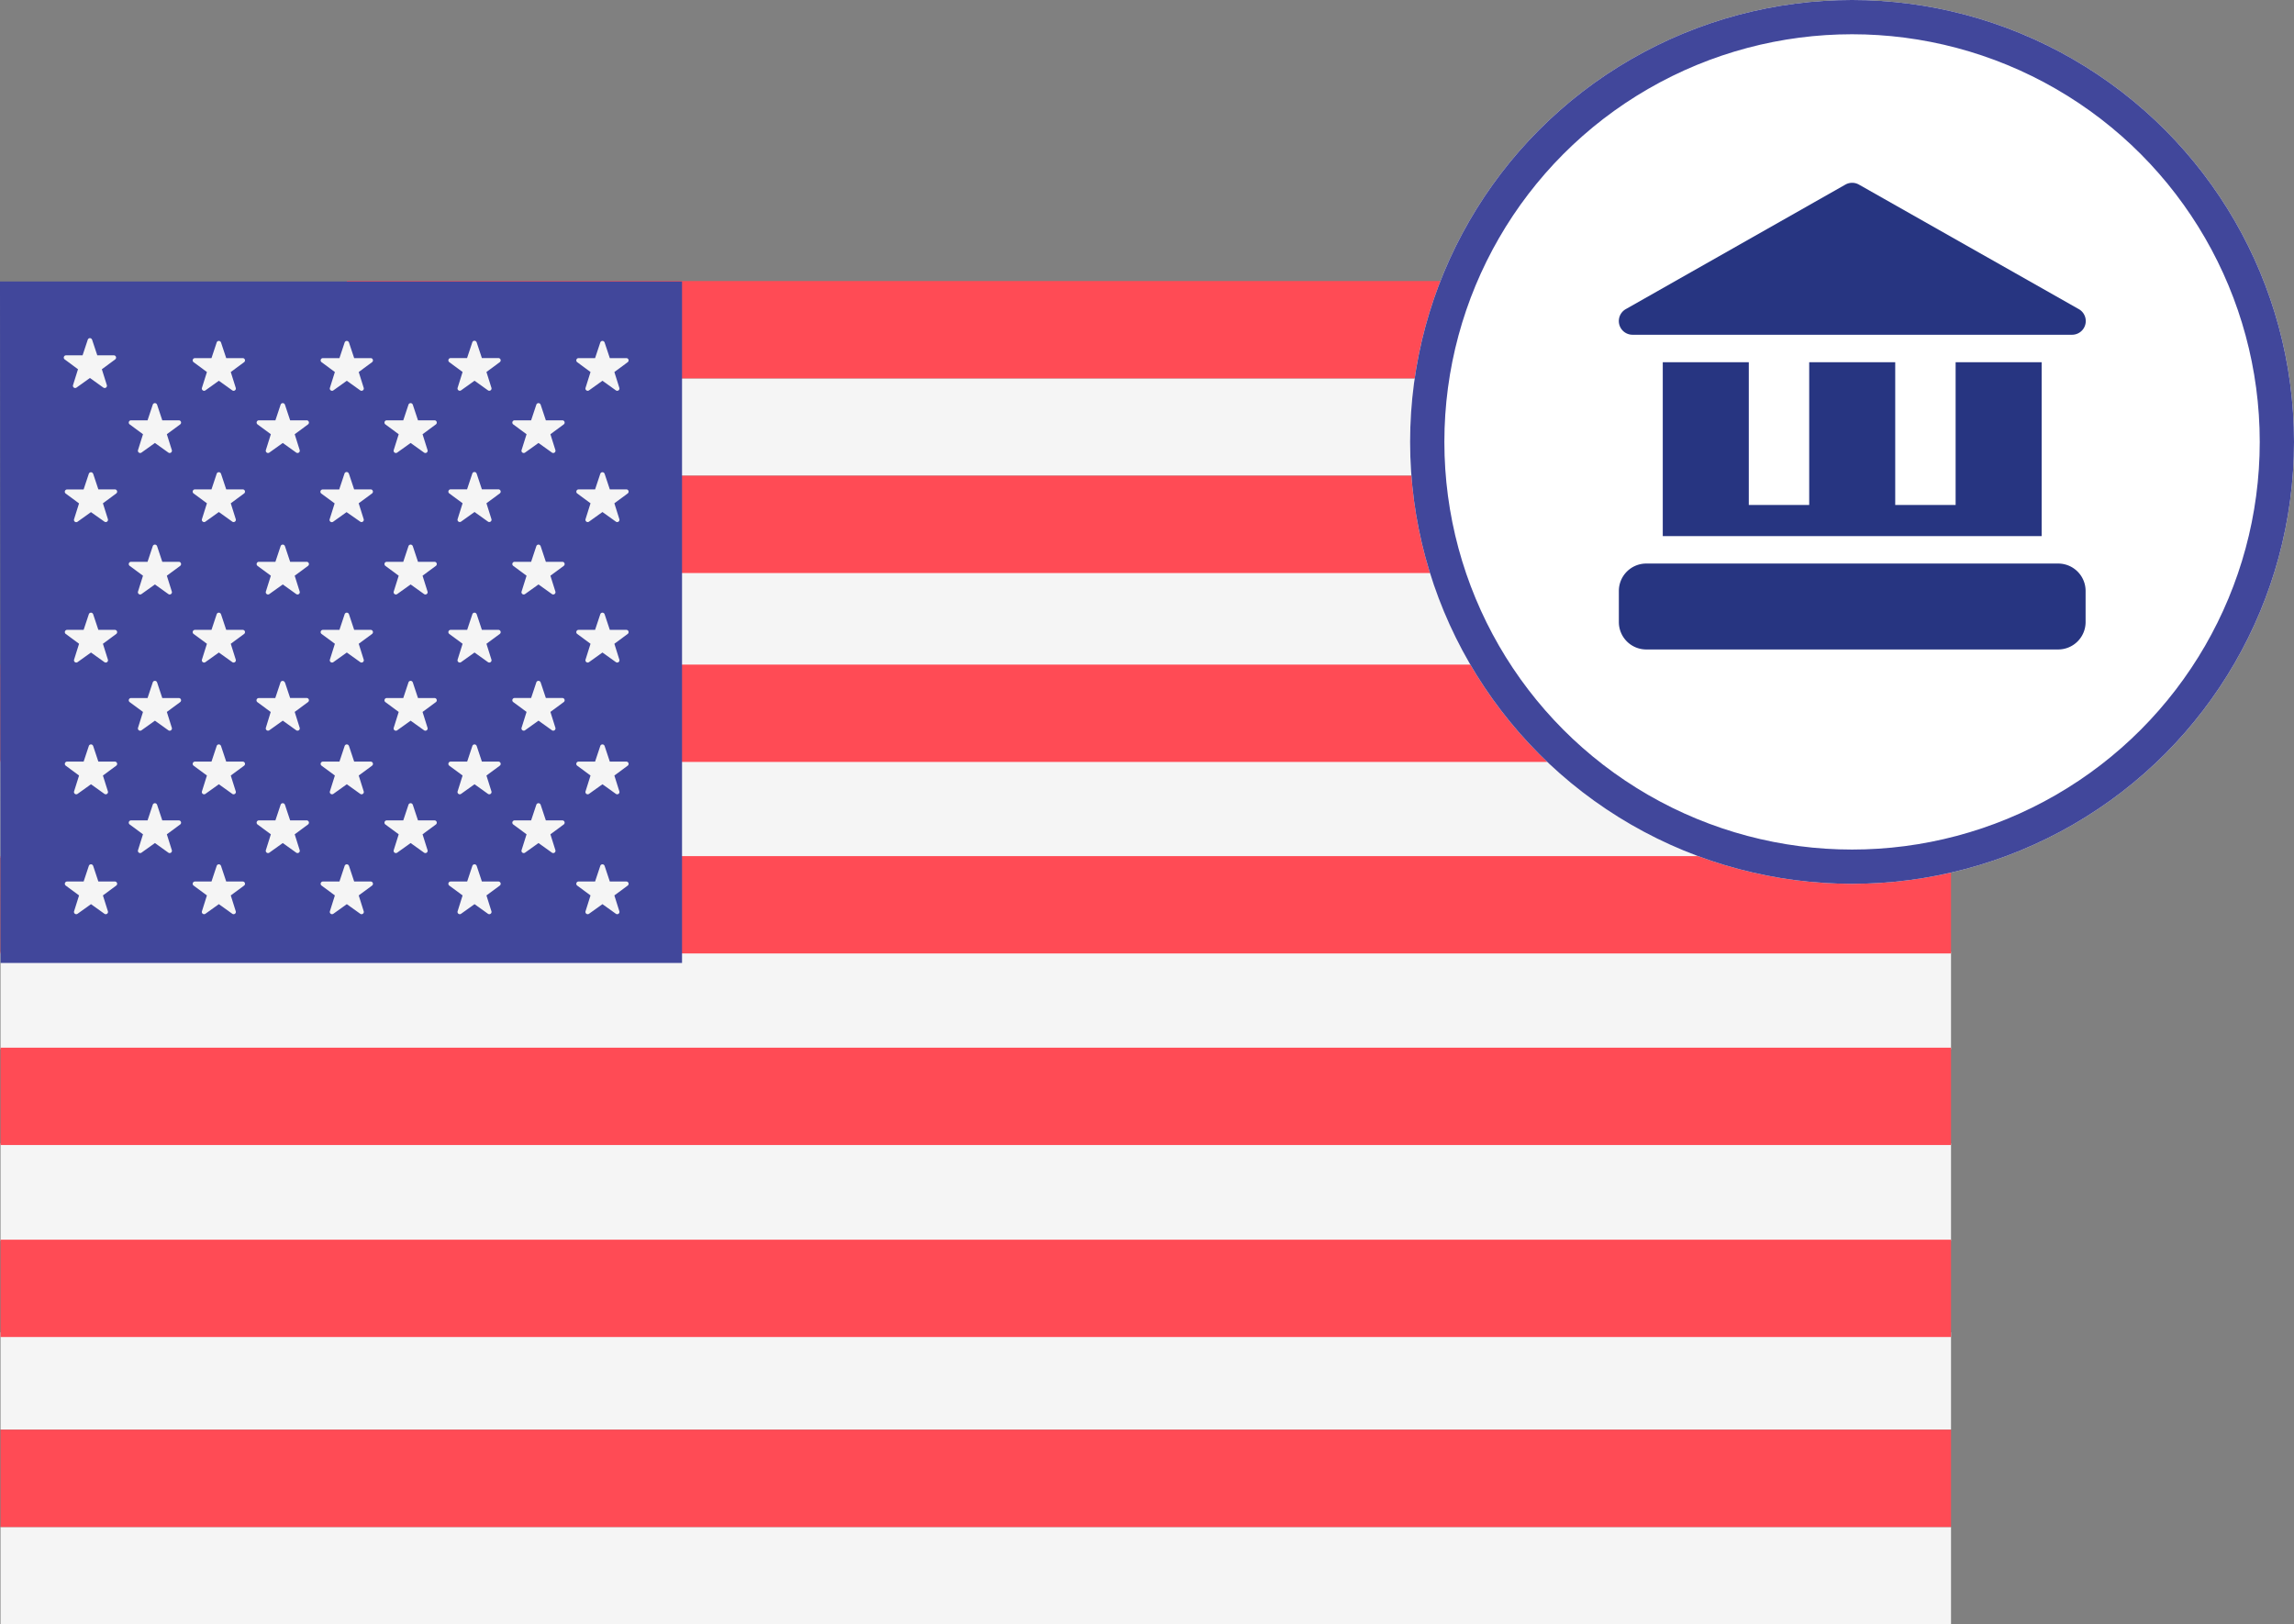 <svg xmlns="http://www.w3.org/2000/svg" width="66.96" height="47.418" viewBox="0 0 66.96 47.418">
  <rect x="0" y="0" width="66.96" height="47.418" fill="#808080" stroke="none"/>
  <g id="Group_11092" data-name="Group 11092" transform="translate(-1404.851 -2903)">
    <g id="Group_428" data-name="Group 428" transform="translate(1404.851 2911.204)">
      <rect id="Rectangle_921" data-name="Rectangle 921" width="56.934" height="2.841" transform="translate(0.015 36.373)" fill="#f5f5f5"/>
      <g id="Group_427" data-name="Group 427" transform="translate(0 0)">
        <rect id="Rectangle_919" data-name="Rectangle 919" width="56.934" height="2.841" transform="translate(0.015 13.993)" fill="#f5f5f5"/>
        <rect id="Rectangle_919-2" data-name="Rectangle 919" width="46.826" height="2.841" transform="translate(10.123 2.842)" fill="#f5f5f5"/>
        <rect id="Rectangle_920" data-name="Rectangle 920" width="56.934" height="2.841" transform="translate(0.015 19.584)" fill="#f5f5f5"/>
        <rect id="Rectangle_920-2" data-name="Rectangle 920" width="46.826" height="2.841" transform="translate(10.123 8.388)" fill="#f5f5f5"/>
        <rect id="Rectangle_920-3" data-name="Rectangle 920" width="56.934" height="2.841" transform="translate(0.015 30.689)" fill="#f5f5f5"/>
        <rect id="Rectangle_921-2" data-name="Rectangle 921" width="56.934" height="2.841" transform="translate(0.015 25.176)" fill="#f5f5f5"/>
        <rect id="Rectangle_922" data-name="Rectangle 922" width="56.934" height="2.841" transform="translate(0.015 11.197)" fill="#ff4b55"/>
        <rect id="Rectangle_922-2" data-name="Rectangle 922" width="46.826" height="2.841" transform="translate(10.123)" fill="#ff4b55"/>
        <rect id="Rectangle_923" data-name="Rectangle 923" width="56.934" height="2.841" transform="translate(0.015 16.788)" fill="#ff4b55"/>
        <rect id="Rectangle_923-2" data-name="Rectangle 923" width="46.826" height="2.841" transform="translate(10.123 5.683)" fill="#ff4b55"/>
        <rect id="Rectangle_923-3" data-name="Rectangle 923" width="56.934" height="2.841" transform="translate(0.015 27.985)" fill="#ff4b55"/>
        <rect id="Rectangle_924" data-name="Rectangle 924" width="56.934" height="2.841" transform="translate(0.015 22.38)" fill="#ff4b55"/>
        <rect id="Rectangle_924-2" data-name="Rectangle 924" width="56.934" height="2.841" transform="translate(0.015 33.531)" fill="#ff4b55"/>
        <path id="Path_2600" data-name="Path 2600" d="M19.86,0H-.048l.015,19.893H19.86Z" transform="translate(0.048 0.014)" fill="#41479b"/>
        <path id="Path_2602" data-name="Path 2602" d="M26.825,77.179l.153.46.485,0a.066.066,0,0,1,.038.118l-.39.288.146.464a.066.066,0,0,1-.1.073l-.395-.279-.394.282a.066.066,0,0,1-.1-.073l.146-.464-.39-.288a.066.066,0,0,1,.038-.118l.485,0,.153-.46a.066.066,0,0,1,.124,0Z" transform="translate(-24.107 -71.557)" fill="#f5f5f5"/>
        <path id="Path_2603" data-name="Path 2603" d="M26.825,136.116l.153.46.485,0a.066.066,0,0,1,.038.118l-.39.288.146.464a.066.066,0,0,1-.1.073l-.394-.282-.394.282a.066.066,0,0,1-.1-.073l.146-.464-.39-.288a.066.066,0,0,1,.038-.118l.485,0,.153-.46a.066.066,0,0,1,.123,0Z" transform="translate(-24.107 -126.393)" fill="#f5f5f5"/>
        <path id="Path_2604" data-name="Path 2604" d="M26.825,190.262l.153.46.485,0a.066.066,0,0,1,.038.118l-.39.288.146.464a.066.066,0,0,1-.1.073l-.394-.282-.394.282a.066.066,0,0,1-.1-.073l.146-.464-.39-.288a.066.066,0,0,1,.038-.118l.485,0,.153-.46a.066.066,0,0,1,.123,0Z" transform="translate(-24.107 -176.693)" fill="#f5f5f5"/>
        <path id="Path_2605" data-name="Path 2605" d="M26.825,239.534l.153.46.485,0a.066.066,0,0,1,.038.118l-.39.288.146.464a.066.066,0,0,1-.1.073l-.394-.282-.394.282a.066.066,0,0,1-.1-.073l.146-.464-.39-.288a.066.066,0,0,1,.038-.118l.485,0,.153-.46a.066.066,0,0,1,.123,0Z" transform="translate(-24.107 -222.465)" fill="#f5f5f5"/>
        <path id="Path_2606" data-name="Path 2606" d="M52.691,49.209l.153.46.485,0a.066.066,0,0,1,.038.118l-.39.288.146.464a.066.066,0,0,1-.1.073l-.394-.282-.394.282a.066.066,0,0,1-.1-.073l.146-.464-.39-.288a.066.066,0,0,1,.038-.118l.485,0,.153-.46a.066.066,0,0,1,.123,0Z" transform="translate(-48.107 -45.603)" fill="#f5f5f5"/>
        <path id="Path_2606-2" data-name="Path 2606" d="M52.691,49.209l.153.46.485,0a.066.066,0,0,1,.038.118l-.39.288.146.464a.066.066,0,0,1-.1.073l-.394-.282-.394.282a.066.066,0,0,1-.1-.073l.146-.464-.39-.288a.066.066,0,0,1,.038-.118l.485,0,.153-.46a.066.066,0,0,1,.123,0Z" transform="translate(-50.004 -47.5)" fill="#f5f5f5"/>
        <path id="Path_2607" data-name="Path 2607" d="M52.689,108.142l.153.46.485,0a.066.066,0,0,1,.038.118l-.39.288.146.464a.066.066,0,0,1-.1.073l-.394-.282-.394.282a.066.066,0,0,1-.1-.073l.146-.464-.39-.288a.066.066,0,0,1,.038-.118l.485,0,.153-.46a.066.066,0,0,1,.123,0Z" transform="translate(-48.105 -100.406)" fill="#f5f5f5"/>
        <path id="Path_2608" data-name="Path 2608" d="M52.689,164.133l.153.46.485,0a.066.066,0,0,1,.038.118l-.39.288.146.464a.066.066,0,0,1-.1.073l-.394-.282-.394.282a.066.066,0,0,1-.1-.073l.146-.464-.39-.288a.066.066,0,0,1,.038-.118l.485,0,.153-.46a.066.066,0,0,1,.123,0Z" transform="translate(-48.105 -152.42)" fill="#f5f5f5"/>
        <path id="Path_2609" data-name="Path 2609" d="M52.689,214.415l.153.46.485,0a.066.066,0,0,1,.038.118l-.39.288.146.464a.066.066,0,0,1-.1.073l-.394-.282-.394.282a.066.066,0,0,1-.1-.073l.146-.464-.39-.288a.066.066,0,0,1,.038-.118l.485,0,.153-.46a.066.066,0,0,1,.123,0Z" transform="translate(-48.105 -199.13)" fill="#f5f5f5"/>
        <path id="Path_2610" data-name="Path 2610" d="M78.552,24.046l.153.46.485,0a.066.066,0,0,1,.038.118l-.39.288.146.464a.066.066,0,0,1-.1.073l-.394-.282-.394.282a.066.066,0,0,1-.1-.073l.146-.464-.39-.288a.066.066,0,0,1,.038-.118l.485,0,.153-.46a.066.066,0,0,1,.123,0Z" transform="translate(-72.102 -22.256)" fill="#f5f5f5"/>
        <path id="Path_2611" data-name="Path 2611" d="M78.552,77.179l.153.46.485,0a.066.066,0,0,1,.038.118l-.39.288.146.464a.066.066,0,0,1-.1.073L78.49,78.3l-.394.282a.066.066,0,0,1-.1-.073l.146-.464-.39-.288a.066.066,0,0,1,.038-.118l.485,0,.153-.46a.066.066,0,0,1,.123,0Z" transform="translate(-72.102 -71.557)" fill="#f5f5f5"/>
        <path id="Path_2612" data-name="Path 2612" d="M78.552,136.116l.153.46.485,0a.066.066,0,0,1,.038.118l-.39.288.146.464a.066.066,0,0,1-.1.073l-.394-.282-.394.282a.066.066,0,0,1-.1-.073l.146-.464-.39-.288a.066.066,0,0,1,.038-.118l.485,0,.153-.46a.066.066,0,0,1,.123,0Z" transform="translate(-72.102 -126.393)" fill="#f5f5f5"/>
        <path id="Path_2613" data-name="Path 2613" d="M78.552,190.262l.153.46.485,0a.066.066,0,0,1,.038.118l-.39.288.146.464a.066.066,0,0,1-.1.073l-.394-.282-.394.282a.066.066,0,0,1-.1-.073l.146-.464-.39-.288a.066.066,0,0,1,.038-.118l.485,0,.153-.46a.066.066,0,0,1,.123,0Z" transform="translate(-72.102 -176.693)" fill="#f5f5f5"/>
        <path id="Path_2614" data-name="Path 2614" d="M78.552,239.534l.153.46.485,0a.066.066,0,0,1,.038.118l-.39.288.146.464a.066.066,0,0,1-.1.073l-.394-.282-.394.282a.066.066,0,0,1-.1-.073l.146-.464-.39-.288a.066.066,0,0,1,.038-.118l.485,0,.153-.46a.066.066,0,0,1,.123,0Z" transform="translate(-72.102 -222.465)" fill="#f5f5f5"/>
        <path id="Path_2615" data-name="Path 2615" d="M104.414,49.209l.153.46.485,0a.066.066,0,0,1,.038.118l-.39.288.146.464a.066.066,0,0,1-.1.073l-.394-.282-.394.282a.066.066,0,0,1-.1-.073l.146-.464-.39-.288a.066.066,0,0,1,.038-.118l.485,0,.153-.46a.066.066,0,0,1,.123,0Z" transform="translate(-96.098 -45.603)" fill="#f5f5f5"/>
        <path id="Path_2616" data-name="Path 2616" d="M104.414,108.142l.153.46.485,0a.066.066,0,0,1,.038.118l-.39.288.146.464a.066.066,0,0,1-.1.073l-.394-.282-.394.282a.066.066,0,0,1-.1-.073l.146-.464-.39-.288a.066.066,0,0,1,.038-.118l.485,0,.153-.46a.066.066,0,0,1,.123,0Z" transform="translate(-96.098 -100.406)" fill="#f5f5f5"/>
        <path id="Path_2617" data-name="Path 2617" d="M104.414,164.133l.153.459.485,0a.066.066,0,0,1,.038.118l-.39.288.146.464a.066.066,0,0,1-.1.073l-.394-.282-.394.282a.066.066,0,0,1-.1-.073L104,165l-.39-.288a.066.066,0,0,1,.038-.118l.485,0,.153-.459a.066.066,0,0,1,.123,0Z" transform="translate(-96.098 -152.42)" fill="#f5f5f5"/>
        <path id="Path_2618" data-name="Path 2618" d="M104.414,214.415l.153.46.485,0a.066.066,0,0,1,.038.118l-.39.288.146.464a.066.066,0,0,1-.1.073l-.394-.282-.394.282a.066.066,0,0,1-.1-.073l.146-.464-.39-.288a.066.066,0,0,1,.038-.118l.485,0,.153-.46a.066.066,0,0,1,.123,0Z" transform="translate(-96.098 -199.13)" fill="#f5f5f5"/>
        <path id="Path_2619" data-name="Path 2619" d="M130.281,24.046l.153.46.485,0a.066.066,0,0,1,.038.118l-.39.288.146.464a.066.066,0,0,1-.1.073l-.394-.282-.394.282a.066.066,0,0,1-.1-.073l.146-.464-.39-.288a.066.066,0,0,1,.038-.118l.485,0,.153-.46a.066.066,0,0,1,.123,0Z" transform="translate(-120.096 -22.256)" fill="#f5f5f5"/>
        <path id="Path_2620" data-name="Path 2620" d="M130.279,77.176l.153.46.485,0a.066.066,0,0,1,.038.118l-.39.288.146.464a.066.066,0,0,1-.1.073l-.4-.279-.394.282a.066.066,0,0,1-.1-.073l.146-.464-.39-.288a.066.066,0,0,1,.038-.118l.485,0,.153-.46a.066.066,0,0,1,.128,0Z" transform="translate(-120.095 -71.554)" fill="#f5f5f5"/>
        <path id="Path_2621" data-name="Path 2621" d="M130.281,136.116l.153.46.485,0a.066.066,0,0,1,.038.118l-.39.288.146.464a.066.066,0,0,1-.1.073l-.394-.282-.394.282a.066.066,0,0,1-.1-.073l.146-.464-.39-.288a.066.066,0,0,1,.038-.118l.485,0,.153-.46a.066.066,0,0,1,.123,0Z" transform="translate(-120.096 -126.393)" fill="#f5f5f5"/>
        <path id="Path_2622" data-name="Path 2622" d="M130.281,190.262l.153.46.485,0a.066.066,0,0,1,.038.118l-.39.288.146.464a.066.066,0,0,1-.1.073l-.394-.282-.394.282a.066.066,0,0,1-.1-.073l.146-.464-.39-.288a.066.066,0,0,1,.038-.118l.485,0,.153-.46a.066.066,0,0,1,.123,0Z" transform="translate(-120.096 -176.693)" fill="#f5f5f5"/>
        <path id="Path_2623" data-name="Path 2623" d="M130.281,239.534l.153.46.485,0a.066.066,0,0,1,.038.118l-.39.288.146.464a.066.066,0,0,1-.1.073l-.394-.282-.394.282a.066.066,0,0,1-.1-.073l.146-.464-.39-.288a.066.066,0,0,1,.038-.118l.485,0,.153-.46a.066.066,0,0,1,.123,0Z" transform="translate(-120.096 -222.465)" fill="#f5f5f5"/>
        <path id="Path_2624" data-name="Path 2624" d="M156.14,49.209l.153.46.485,0a.066.066,0,0,1,.038.118l-.39.288.146.464a.066.066,0,0,1-.1.073l-.394-.282-.394.282a.066.066,0,0,1-.1-.073l.146-.464-.39-.288a.066.066,0,0,1,.038-.118l.485,0,.153-.46a.066.066,0,0,1,.123,0Z" transform="translate(-144.092 -45.603)" fill="#f5f5f5"/>
        <path id="Path_2625" data-name="Path 2625" d="M156.14,108.142l.153.46.485,0a.066.066,0,0,1,.038.118l-.39.288.146.464a.066.066,0,0,1-.1.073l-.394-.282-.394.282a.066.066,0,0,1-.1-.073l.146-.464-.39-.288a.066.066,0,0,1,.038-.118l.485,0,.153-.46a.066.066,0,0,1,.123,0Z" transform="translate(-144.092 -100.406)" fill="#f5f5f5"/>
        <path id="Path_2626" data-name="Path 2626" d="M156.14,164.133l.153.46.485,0a.066.066,0,0,1,.038.118l-.39.288.146.464a.066.066,0,0,1-.1.073l-.394-.282-.394.282a.066.066,0,0,1-.1-.073l.146-.464-.39-.288a.066.066,0,0,1,.038-.118l.485,0,.153-.46a.066.066,0,0,1,.123,0Z" transform="translate(-144.092 -152.42)" fill="#f5f5f5"/>
        <path id="Path_2627" data-name="Path 2627" d="M156.14,214.415l.153.46.485,0a.066.066,0,0,1,.038.118l-.39.288.146.464a.066.066,0,0,1-.1.073l-.394-.282-.394.282a.066.066,0,0,1-.1-.073l.146-.464-.39-.288a.066.066,0,0,1,.038-.118l.485,0,.153-.46a.066.066,0,0,1,.123,0Z" transform="translate(-144.092 -199.13)" fill="#f5f5f5"/>
        <path id="Path_2628" data-name="Path 2628" d="M182,24.044l.153.46.485,0a.066.066,0,0,1,.038.118l-.39.288.146.464a.066.066,0,0,1-.1.073l-.394-.282-.394.282a.066.066,0,0,1-.1-.073l.146-.464-.39-.288a.066.066,0,0,1,.038-.118l.482,0,.153-.46a.066.066,0,0,1,.126,0Z" transform="translate(-168.087 -22.255)" fill="#f5f5f5"/>
        <path id="Path_2629" data-name="Path 2629" d="M182,77.178l.153.46.485,0a.066.066,0,0,1,.038.118l-.39.288.146.464a.066.066,0,0,1-.1.073l-.394-.282-.394.282a.066.066,0,0,1-.1-.073l.146-.464-.39-.288a.066.066,0,0,1,.038-.118h.482l.153-.46a.066.066,0,0,1,.126,0Z" transform="translate(-168.087 -71.557)" fill="#f5f5f5"/>
        <path id="Path_2630" data-name="Path 2630" d="M182,136.116l.153.46.485,0a.066.066,0,0,1,.038.118l-.39.288.146.464a.066.066,0,0,1-.1.073l-.394-.282-.394.282a.066.066,0,0,1-.1-.073l.146-.464-.39-.288a.066.066,0,0,1,.038-.118l.485,0,.153-.46a.066.066,0,0,1,.123,0Z" transform="translate(-168.087 -126.393)" fill="#f5f5f5"/>
        <path id="Path_2631" data-name="Path 2631" d="M182,190.262l.153.46.485,0a.066.066,0,0,1,.038.118l-.39.288.146.464a.066.066,0,0,1-.1.073l-.394-.282-.394.282a.066.066,0,0,1-.1-.073l.146-.464-.39-.288a.066.066,0,0,1,.038-.118l.485,0,.153-.46a.066.066,0,0,1,.123,0Z" transform="translate(-168.087 -176.693)" fill="#f5f5f5"/>
        <path id="Path_2632" data-name="Path 2632" d="M182,239.534l.153.46.485,0a.066.066,0,0,1,.038.118l-.39.288.146.464a.066.066,0,0,1-.1.073l-.394-.282-.394.282a.066.066,0,0,1-.1-.073l.146-.464-.39-.288a.066.066,0,0,1,.038-.118l.485,0,.153-.46a.066.066,0,0,1,.123,0Z" transform="translate(-168.087 -222.465)" fill="#f5f5f5"/>
        <path id="Path_2633" data-name="Path 2633" d="M207.866,49.209l.153.46.485,0a.066.066,0,0,1,.038.118l-.39.288.146.464a.066.066,0,0,1-.1.073l-.394-.282-.394.282a.066.066,0,0,1-.1-.073l.146-.464-.39-.288a.066.066,0,0,1,.038-.118l.485,0,.153-.46a.066.066,0,0,1,.123,0Z" transform="translate(-192.086 -45.603)" fill="#f5f5f5"/>
        <path id="Path_2634" data-name="Path 2634" d="M207.866,108.142l.153.46.485,0a.066.066,0,0,1,.038.118l-.39.288.146.464a.066.066,0,0,1-.1.073l-.394-.282-.394.282a.066.066,0,0,1-.1-.073l.146-.464-.39-.288a.066.066,0,0,1,.038-.118l.485,0,.153-.46a.066.066,0,0,1,.123,0Z" transform="translate(-192.086 -100.406)" fill="#f5f5f5"/>
        <path id="Path_2635" data-name="Path 2635" d="M207.866,164.133l.153.459.485,0a.066.066,0,0,1,.038.118l-.39.288.146.464a.066.066,0,0,1-.1.073l-.394-.282-.394.282a.066.066,0,0,1-.1-.073l.146-.464-.39-.288a.066.066,0,0,1,.038-.118l.485,0,.153-.459a.066.066,0,0,1,.123,0Z" transform="translate(-192.086 -152.42)" fill="#f5f5f5"/>
        <path id="Path_2636" data-name="Path 2636" d="M207.866,214.415l.153.46.485,0a.066.066,0,0,1,.038.118l-.39.288.146.464a.066.066,0,0,1-.1.073l-.394-.282-.394.282a.066.066,0,0,1-.1-.073l.146-.464-.39-.288a.066.066,0,0,1,.038-.118l.485,0,.153-.46a.066.066,0,0,1,.123,0Z" transform="translate(-192.086 -199.13)" fill="#f5f5f5"/>
        <path id="Path_2637" data-name="Path 2637" d="M233.729,24.046l.153.46.485,0a.066.066,0,0,1,.038.118l-.39.288.146.464a.066.066,0,0,1-.1.073l-.394-.282-.394.282a.066.066,0,0,1-.1-.073l.146-.464-.39-.288a.066.066,0,0,1,.038-.118l.485,0,.153-.46a.066.066,0,0,1,.123,0Z" transform="translate(-216.082 -22.256)" fill="#f5f5f5"/>
        <path id="Path_2638" data-name="Path 2638" d="M233.729,77.179l.153.46.485,0a.066.066,0,0,1,.038.118l-.39.288.146.464a.066.066,0,0,1-.1.073l-.394-.282-.394.282a.066.066,0,0,1-.1-.073l.146-.464-.39-.288a.066.066,0,0,1,.038-.117l.485,0,.153-.46a.066.066,0,0,1,.123,0Z" transform="translate(-216.082 -71.557)" fill="#f5f5f5"/>
        <path id="Path_2639" data-name="Path 2639" d="M233.729,136.116l.153.46.485,0a.066.066,0,0,1,.038.118l-.39.288.146.464a.066.066,0,0,1-.1.073l-.394-.282-.394.282a.066.066,0,0,1-.1-.073l.146-.464-.39-.288a.066.066,0,0,1,.038-.118l.485,0,.153-.46a.066.066,0,0,1,.123,0Z" transform="translate(-216.082 -126.393)" fill="#f5f5f5"/>
        <path id="Path_2640" data-name="Path 2640" d="M233.729,190.262l.153.46.485,0a.066.066,0,0,1,.038.118l-.39.288.146.464a.066.066,0,0,1-.1.073l-.394-.282-.394.282a.066.066,0,0,1-.1-.073l.146-.464-.39-.288a.066.066,0,0,1,.038-.118l.485,0,.153-.46a.066.066,0,0,1,.123,0Z" transform="translate(-216.082 -176.693)" fill="#f5f5f5"/>
        <path id="Path_2641" data-name="Path 2641" d="M233.729,239.534l.153.46.485,0a.066.066,0,0,1,.038.118l-.39.288.146.464a.066.066,0,0,1-.1.073l-.394-.282-.394.282a.066.066,0,0,1-.1-.073l.146-.464-.39-.288a.066.066,0,0,1,.038-.118l.485,0,.153-.46a.066.066,0,0,1,.123,0Z" transform="translate(-216.082 -222.465)" fill="#f5f5f5"/>
      </g>
    </g>
    <g id="Group_429" data-name="Group 429" transform="translate(1446.011 2903)">
      <g id="Ellipse_87" data-name="Ellipse 87" transform="translate(0)" fill="#fff" stroke="#41479b" stroke-width="1">
        <circle cx="12.9" cy="12.9" r="12.9" stroke="none"/>
        <circle cx="12.9" cy="12.9" r="12.4" fill="none"/>
      </g>
      <g id="university" transform="translate(6.093 5.338)">
        <path id="Path_2667" data-name="Path 2667" d="M13.624,416.8v.908a.8.8,0,0,1-.8.8H.8a.8.8,0,0,1-.8-.8V416.8a.8.8,0,0,1,.8-.8H12.822A.8.8,0,0,1,13.624,416.8Z" transform="translate(0 -404.887)" fill="#273581"/>
        <path id="Path_2668" data-name="Path 2668" d="M48,196v5.076H59.059V196H56.548v4.167H54.785V196H52.274v4.167H50.511V196Z" transform="translate(-46.718 -190.764)" fill="#273581"/>
        <path id="Path_2669" data-name="Path 2669" d="M.413,4.434H13.236a.4.4,0,0,0,.2-.749L7.022.052a.4.4,0,0,0-.4,0L.216,3.685a.4.4,0,0,0,.2.749Z" transform="translate(-0.012 0)" fill="#273581"/>
      </g>
    </g>
  </g>
</svg>
